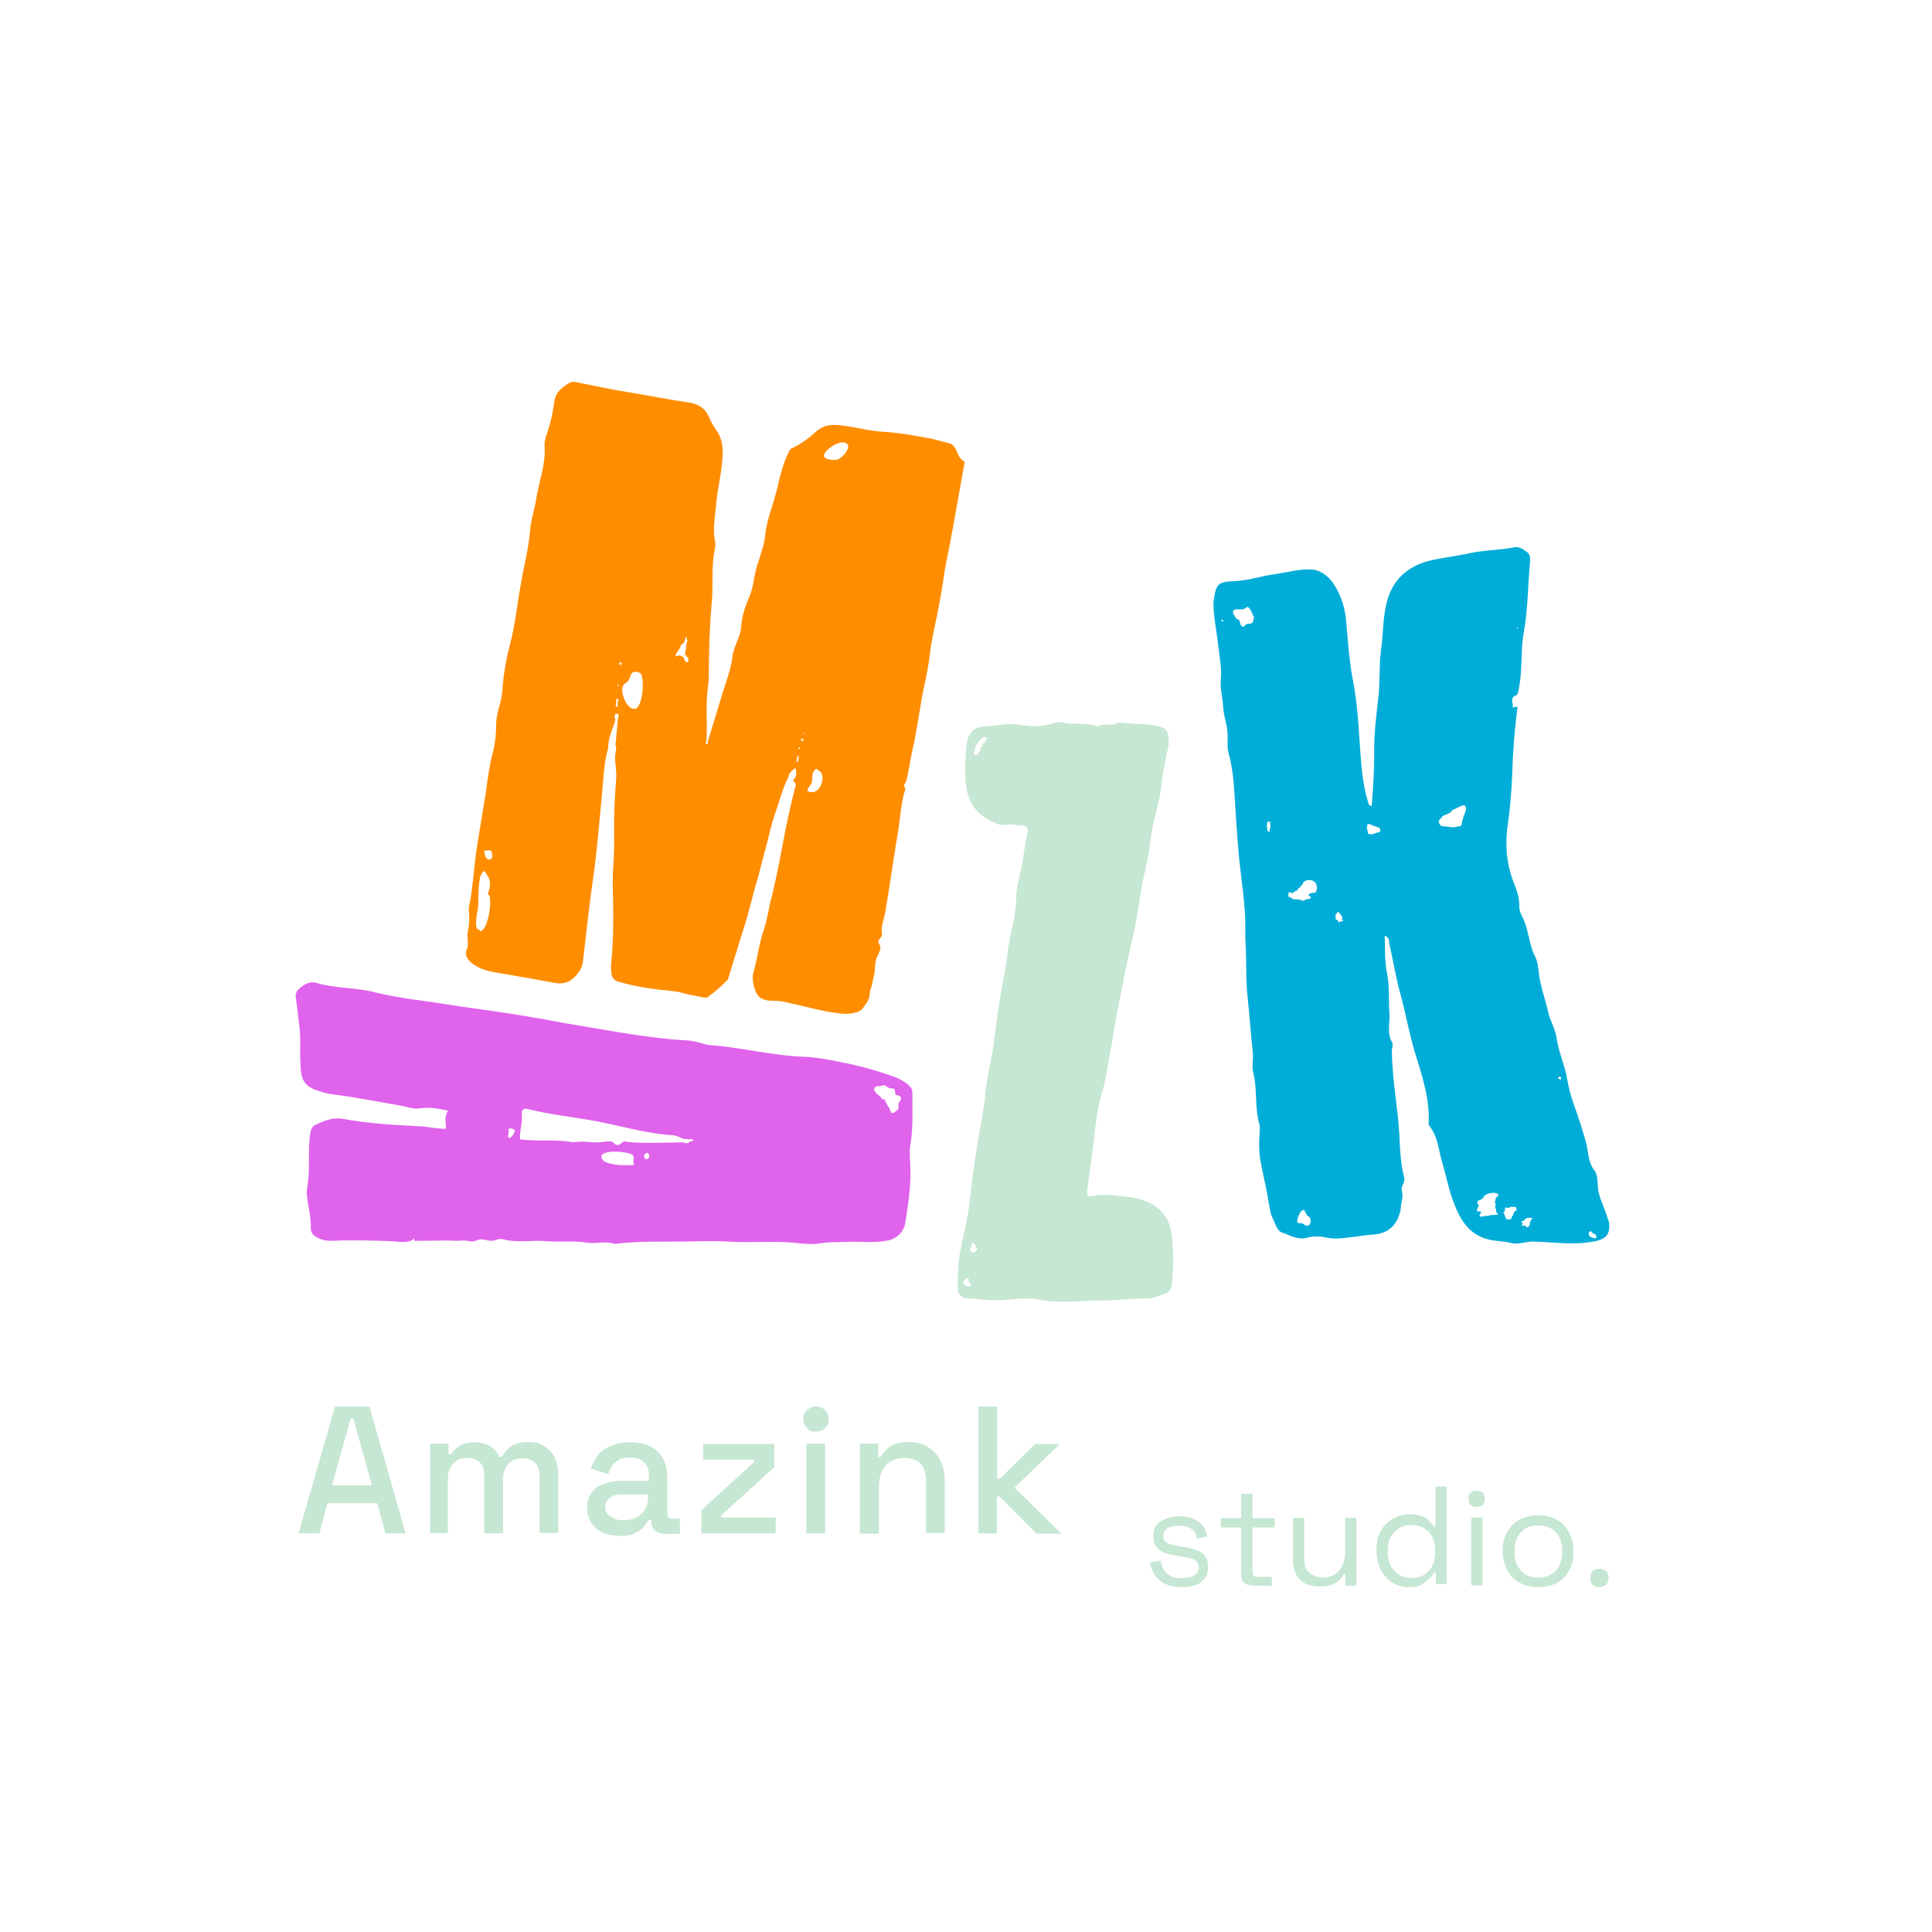 <?xml version="1.0" encoding="utf-8"?>
<!-- Generator: Adobe Illustrator 26.5.3, SVG Export Plug-In . SVG Version: 6.00 Build 0)  -->
<svg version="1.1" id="Capa_1" xmlns="http://www.w3.org/2000/svg" xmlns:xlink="http://www.w3.org/1999/xlink" x="0px" y="0px"
	 viewBox="0 0 566.9 566.9" style="enable-background:new 0 0 566.9 566.9;" xml:space="preserve">
<style type="text/css">
	.st0{fill:#C6E7D3;}
	.st1{fill:#FF8D00;}
	.st2{fill:#E063EC;}
	.st3{fill:#00ADD8;}
</style>
<g>
	<g>
		<g>
			<path class="st0" d="M87.6,449.9l10.7-37.2h10.1l10.6,37.2h-5.9l-2.4-8.8H96.1l-2.4,8.8H87.6z M97.4,435.8h11.7l-5.4-19.6h-0.8
				L97.4,435.8z"/>
			<path class="st0" d="M126.2,449.9v-26.3h5.4v3.1h0.8c0.5-0.9,1.3-1.7,2.4-2.4c1.1-0.7,2.6-1.1,4.4-1.1c1.9,0,3.5,0.4,4.7,1.2
				c1.2,0.8,2.1,1.8,2.6,3.1h0.8c0.6-1.2,1.5-2.2,2.6-3.1c1.2-0.8,2.7-1.3,5-1.3c1.7,0,3.2,0.3,4.5,1.1c1.3,0.7,2.3,1.7,3.2,3.1
				c0.7,1.4,1.2,3.1,1.2,5.1v17.4h-5.5v-16.9c0-1.6-0.4-2.8-1.3-3.7c-0.8-0.8-2.1-1.3-3.7-1.3c-1.7,0-3.1,0.5-4.1,1.7
				c-1.1,1.1-1.6,2.6-1.6,4.7v15.6h-5.5v-17.1c0-1.6-0.4-2.8-1.3-3.7c-0.8-0.8-2.1-1.3-3.7-1.3c-1.7,0-3.1,0.5-4.1,1.7
				c-1.1,1.1-1.6,2.6-1.6,4.7v15.6L126.2,449.9L126.2,449.9z"/>
			<path class="st0" d="M182.2,450.7c-1.9,0-3.6-0.3-5.1-0.9s-2.6-1.6-3.5-2.8c-0.8-1.3-1.3-2.7-1.3-4.5s0.4-3.3,1.3-4.5
				c0.8-1.2,2-2.1,3.6-2.6c1.5-0.6,3.3-0.9,5.2-0.9h8v-1.7c0-1.5-0.4-2.7-1.4-3.7s-2.3-1.4-4.2-1.4s-3.3,0.4-4.3,1.4
				c-0.9,0.8-1.7,2-2,3.5l-5.1-1.7c0.4-1.4,1.2-2.7,2-3.9c0.9-1.2,2.2-2.1,3.8-2.7c1.6-0.7,3.5-1.1,5.6-1.1c3.4,0,6.1,0.8,8,2.6
				c1.9,1.7,3,4.2,3,7.4V444c0,1.1,0.5,1.6,1.5,1.6h2.2v4.5h-4.1c-1.3,0-2.2-0.3-3.1-0.9c-0.7-0.6-1.2-1.5-1.2-2.6V446h-0.8
				c-0.3,0.5-0.7,1.2-1.3,1.9c-0.5,0.7-1.4,1.4-2.5,1.8C185.4,450.4,184,450.7,182.2,450.7z M182.9,446.1c2.2,0,4-0.6,5.3-1.9
				c1.4-1.3,2-3,2-5.2v-0.5h-7.7c-1.5,0-2.6,0.3-3.5,0.9c-0.8,0.6-1.4,1.6-1.4,2.7s0.4,2.2,1.4,2.8
				C180.1,445.7,181.3,446.1,182.9,446.1z"/>
			<path class="st0" d="M205.8,449.9v-6.8l15.5-14.1v-0.7h-15v-4.6h20.9v6.8l-15.5,14.1v0.7h15.9v4.6H205.8z"/>
			<path class="st0" d="M239.4,420.1c-1.1,0-2-0.3-2.6-1.1c-0.7-0.7-1.1-1.6-1.1-2.6s0.3-2,1.1-2.6c0.7-0.7,1.6-1.1,2.6-1.1
				s2,0.3,2.7,1.1c0.7,0.7,1.1,1.6,1.1,2.6s-0.3,2-1.1,2.6C241.4,419.8,240.4,420.1,239.4,420.1z M236.6,449.9v-26.3h5.5v26.3H236.6
				z"/>
			<path class="st0" d="M252.3,449.9v-26.3h5.4v3.9h0.8c0.5-1.1,1.4-2,2.6-3c1.3-0.9,3.2-1.4,5.7-1.4c2,0,3.8,0.4,5.3,1.4
				c1.6,0.8,2.7,2.1,3.7,3.8c0.8,1.6,1.4,3.6,1.4,5.8v15.7h-5.5v-15.3c0-2.3-0.5-3.9-1.7-5.1c-1.2-1.1-2.7-1.6-4.6-1.6
				c-2.3,0-4.1,0.7-5.5,2.2s-2,3.7-2,6.5V450h-5.6L252.3,449.9L252.3,449.9z"/>
			<path class="st0" d="M287.1,449.9v-37.2h5.5v21.2h0.8l10.3-10.2h7.3l-13.3,12.8l13.7,13.5h-7.3l-10.8-10.9h-0.8V450L287.1,449.9
				L287.1,449.9z"/>
		</g>
		<g>
			<path class="st0" d="M346.8,465.7c-2.4,0-4.5-0.5-6.2-1.7c-1.7-1.2-2.7-3-3.2-5.5l3.2-0.6c0.2,1.4,0.6,2.3,1.3,3.2
				c0.5,0.7,1.4,1.3,2.2,1.6c0.8,0.3,1.8,0.4,2.7,0.4c1.5,0,2.6-0.3,3.6-0.8c0.9-0.5,1.4-1.5,1.4-2.4s-0.4-1.8-1.3-2.2
				c-0.8-0.4-2-0.7-3.5-0.9l-1.7-0.3c-1.4-0.2-2.4-0.5-3.6-0.9c-1.2-0.4-1.9-1.2-2.5-1.9c-0.6-0.7-0.8-1.8-0.8-3
				c0-1.8,0.6-3.3,2.1-4.2c1.4-0.9,3.3-1.6,5.6-1.6c2.2,0,4.1,0.5,5.5,1.6c1.5,0.9,2.3,2.4,2.6,4.3l-3,0.7c-0.2-1.5-0.7-2.4-1.8-3
				c-0.8-0.5-2.1-0.8-3.5-0.8c-1.4,0-2.4,0.2-3.3,0.7c-0.7,0.5-1.3,1.3-1.3,2.2s0.3,1.7,1.2,2.1c0.7,0.4,1.8,0.7,3,0.9l1.7,0.3
				c1.5,0.2,2.6,0.5,3.8,0.9c1.2,0.4,2,0.9,2.6,1.8c0.6,0.7,0.9,1.8,0.9,3.2c0,2-0.7,3.5-2.2,4.5
				C351.3,465.3,349.2,465.7,346.8,465.7z"/>
			<path class="st0" d="M367.6,465.2c-1.2,0-2-0.3-2.6-0.8c-0.6-0.6-0.8-1.5-0.8-2.5v-13.7h-6v-2.7h6v-7.2h3.3v7.2h6.5v2.7h-6.5
				v13.2c0,0.7,0.4,1.3,1.3,1.3h4.4v2.7L367.6,465.2L367.6,465.2z"/>
			<path class="st0" d="M387.1,465.5c-1.5,0-2.7-0.3-4-0.8c-1.3-0.6-2.1-1.6-2.8-2.7c-0.6-1.3-0.9-2.7-0.9-4.5v-12.1h3.3v11.8
				c0,2,0.4,3.5,1.5,4.3c0.9,0.8,2.3,1.4,4,1.4c1.9,0,3.5-0.6,4.6-1.9c1.2-1.3,1.9-3.2,1.9-5.6v-10h3.3v19.9h-3.2v-3.4h-0.5
				c-0.4,0.9-1.3,1.8-2.2,2.5C390.7,465.2,389.1,465.5,387.1,465.5z"/>
			<path class="st0" d="M413.4,465.7c-1.7,0-3.4-0.4-4.7-1.3c-1.5-0.7-2.5-2-3.5-3.6c-0.8-1.6-1.3-3.4-1.3-5.6v-0.5
				c0-2.1,0.4-4,1.3-5.5c0.8-1.6,2-2.6,3.5-3.6c1.5-0.7,3-1.3,4.7-1.3c1.4,0,2.5,0.2,3.6,0.5c0.9,0.3,1.8,0.7,2.3,1.4
				c0.5,0.5,1.2,1.2,1.4,1.8h0.5v-11.8h3.3v28.6h-3.2v-3.4h-0.5c-0.5,0.9-1.4,1.9-2.5,2.6C417.1,465.4,415.4,465.7,413.4,465.7z
				 M414.2,463c2.1,0,3.8-0.6,5-2c1.3-1.4,1.9-3.2,1.9-5.6v-0.3c0-2.3-0.6-4.2-1.9-5.6c-1.4-1.4-3-2-5-2s-3.7,0.6-5,2
				c-1.4,1.4-2,3.2-2,5.6v0.3c0,2.3,0.6,4.2,2,5.6S412.2,463,414.2,463z"/>
			<path class="st0" d="M433.3,442.2c-0.6,0-1.4-0.2-1.8-0.6s-0.6-0.9-0.6-1.8c0-0.7,0.2-1.4,0.6-1.8s1.2-0.6,1.8-0.6
				c0.6,0,1.4,0.2,1.8,0.6c0.4,0.4,0.6,1.2,0.6,1.8c0,0.6-0.2,1.4-0.6,1.8S434,442.2,433.3,442.2z M431.7,465.2v-19.9h3.3v19.9
				H431.7z"/>
			<path class="st0" d="M451.3,465.7c-2,0-3.8-0.4-5.4-1.3c-1.6-0.8-2.7-2-3.6-3.6c-0.8-1.6-1.4-3.4-1.4-5.5V455
				c0-2.1,0.4-3.9,1.4-5.5c0.8-1.6,2-2.7,3.6-3.6c1.6-0.8,3.4-1.3,5.4-1.3c2,0,3.8,0.4,5.4,1.3c1.6,0.8,2.7,2,3.6,3.6
				c0.8,1.6,1.4,3.4,1.4,5.5v0.5c0,2.1-0.4,3.9-1.4,5.5c-0.8,1.6-2,2.7-3.6,3.6C455.1,465.3,453.3,465.7,451.3,465.7z M451.3,462.9
				c2.1,0,3.8-0.6,5.2-2c1.3-1.4,1.9-3.2,1.9-5.5v-0.3c0-2.3-0.6-4.1-1.9-5.5c-1.3-1.4-3-2-5.2-2c-2.1,0-3.8,0.6-5,2
				c-1.4,1.4-1.9,3.2-1.9,5.5v0.3c0,2.3,0.6,4.1,1.9,5.5C447.6,462.3,449.2,462.9,451.3,462.9z"/>
			<path class="st0" d="M469.3,465.7c-0.7,0-1.5-0.2-2-0.7s-0.7-1.3-0.7-2c0-0.7,0.2-1.5,0.7-2s1.3-0.7,2-0.7s1.5,0.2,2,0.7
				c0.5,0.5,0.7,1.3,0.7,2c0,0.7-0.2,1.5-0.7,2C470.6,465.5,470,465.7,469.3,465.7z"/>
		</g>
	</g>
	<g>
		<g>
			<g>
				<path class="st0" d="M343.8,362.4c-0.8-7.2-6-10.2-12.1-11.1c-3.6-0.4-7.2-1.1-10.8-0.4c-2,0.3-2.1,0-1.8-2.1
					c0.6-4.9,1.3-9.7,1.9-14.6c0.5-4.3,0.9-8.7,2.2-12.9c1.4-4.5,1.8-9.2,2.8-13.8c0.6-3.1,0.9-6.3,1.6-9.4c0.9-4.4,1.8-9,2.6-13.4
					c1.4-6.3,3-12.6,3.9-19c0.6-4.1,1.4-8.1,2.3-12.1c1.1-4.3,1.1-8.8,2.3-13.1c0.9-3.4,1.7-6.8,2.1-10.2c0.4-3.6,1.1-7.2,1.9-10.7
					c0.3-1.3,0.3-2.5,0.1-3.8c-0.2-1.1-0.6-2-1.9-2.4c-3.4-1.2-6.9-0.8-10.3-1.2c-1.1-0.1-2.5-0.3-3.2,0.1c-1.7,0.9-3.7-0.3-5.2,0.9
					c-3.4-1.4-7-0.4-10.3-1.2c-0.8-0.2-1.8-0.2-2.5,0.1c-3.3,1.2-6.6,1.2-10,0.6c-3.4-0.6-6.6,0.2-9.9,0.4c-3.8,0.2-5.4,1.7-5.9,5.5
					c-0.2,2-0.2,4.1-0.4,6.1c-0.1,6.3,0.4,12.3,7,15.9c1.7,0.9,3.4,1.8,5.1,1.4c1.6-0.4,3,0.3,4.4,0.2c1.8-0.1,2.1,1.1,1.8,2.3
					c-0.9,3.5-1.1,7.2-1.9,10.7c-0.7,3-1.5,5.8-1.4,8.9c0,0.9-0.2,1.9-0.3,2.8c-0.3,4-1.7,7.7-2.1,11.7c-0.5,4.6-1.5,9.3-2.3,13.9
					c-0.8,4.7-1.4,9.5-2,14.3c-0.6,4.5-1.9,8.9-2.3,13.4c-0.4,5.4-1.7,10.7-2.5,16c-0.9,5.7-1.6,11.5-2.3,17.3
					c-0.6,5.4-2.3,10.6-3,15.9c-0.3,2.8-0.4,5.8-0.4,8.8c0,1.5,1.3,2.8,2.8,2.8c3.2,0,6.3,0.7,9.5,0.5c4-0.2,8.1-0.9,12-0.1
					c5.9,1.2,11.6,0.2,17.4,0.2c4.5,0,9.2-0.6,13.7-0.6c2.1,0,3.9-0.9,5.8-1.5c0.9-0.3,1.4-1.3,1.6-2.2
					C344.4,372.5,344.4,367.5,343.8,362.4z M289.7,216.6c-0.1,0.1-0.1,0.2-0.2,0.2c0,0.2-0.1,0.3-0.1,0.4c-0.1,0-0.1,0.2-0.2,0.3
					l0,0c-0.2,0.2-0.3,0.4-0.5,0.5c0,0.1-0.1,0.1-0.1,0.2c0-0.1-0.1,0-0.1-0.1v0.1l0,0c-0.1,0-0.1,0.1-0.2,0.2l0,0h-0.1
					c0,0.1-0.1,0.1,0,0.2l0,0c0.1,0,0.1,0.1,0.1,0.1c0,0.1,0,0.2,0,0.3c0,0,0,0,0.1,0c0,0,0,0-0.1,0c-0.2,0-0.5,0.3-0.6,0.4
					c0,0.1,0.1,0.2,0,0.4c0,0-0.2,0.2-0.1,0.2c0.2,0,0.1,0.1,0.1,0.2c-0.1,0.1,0,0.2-0.2,0.3c-0.1,0.1-0.2,0.1-0.2,0.1
					c-0.3,0.3-0.3,0.8-0.8,0.9c-0.2,0-0.7,0-0.8-0.3c0-0.1,0.2-0.7,0.3-0.7c-0.1,0,0,0.1-0.1,0.1c0-0.2,0-0.5,0.1-0.7
					c0-0.1,0.2-0.1,0.2-0.2l0,0c0,0-0.2-0.2-0.1-0.2c0-0.1,0.1,0,0.1-0.1c0.1,0,0.1,0,0.1,0v-0.1c0-0.1,0-0.1,0-0.2
					c-0.1,0-0.2-0.1,0.1-0.1c0,0-0.1-0.1,0-0.1c0-0.1-0.1-0.1-0.1-0.2c0.1-0.2,0.4-0.2,0.5-0.4l0,0c0,0,0.1-0.1,0.1-0.3
					s0.1-0.3,0.1-0.3l0,0c0.1-0.1,0.2-0.1,0.2-0.2c0.1-0.2,0.3-0.3,0.4-0.4c0.1,0,0.1,0.1,0.1,0c0.1-0.2,0.3-0.3,0.4-0.5
					c0.2-0.1,0.3-0.1,0.5-0.3c0.3-0.1,0.5-0.1,0.8,0l0,0c0.1,0.1,0.1,0,0.1,0.1C289.7,216.4,289.6,216.6,289.7,216.6z M284.9,377.1
					c0,0.1-0.1,0.1-0.1,0.2c-0.2,0.2-0.6,0.3-0.9,0.2c-0.1,0-0.1,0-0.2-0.1c0,0,0-0.1-0.1-0.1s-0.1,0-0.1,0c-0.1,0-0.1,0-0.2-0.1
					s-0.1-0.1-0.3-0.2c-0.1-0.1-0.2,0-0.2-0.2c-0.1-0.2,0.1-0.4-0.2-0.4h-0.1c-0.1,0,0-0.1,0.3-0.2c-0.5,0.2-0.4-0.1-0.2-0.2
					c0,0.1,0,0.1,0,0.1c0.1,0,0.1,0,0.1-0.1c-0.1,0-0.1,0-0.1,0l0.1-0.1c0,0,0,0,0.1,0c0,0,0,0,0.1,0h-0.1l0,0
					c0.3-0.1,0.3-0.3,0.4-0.5s0.4-0.3,0.7-0.3c0.1,0,0.3,0,0.3,0.1s0.1,0.3,0.1,0.4s-0.1,0.1-0.1,0.2s0,0.3,0.1,0.3
					c0,0,0.1,0.2,0.2,0.1l0,0v0.1c0.1,0,0.1,0.1,0.1,0.1l-0.1,0.1C284.9,376.6,285.1,376.9,284.9,377.1z M286.9,366.3
					c-0.1,0.1-0.4,0.3-0.4,0.5c-0.1,0.2,0,0.3-0.2,0.4c-0.1,0.1-0.2,0-0.3,0.1c-0.1,0.1-0.1,0.1-0.1,0.1c-0.4,0.3-0.7,0.1-1.1-0.3
					c-0.2-0.2-0.2-0.4-0.1-0.7c0-0.1,0.2-0.3,0.3-0.2c-0.1-0.1-0.1-0.1-0.2-0.1c0.1-0.1,0.2-0.1,0.3-0.1l0,0c0.1,0-0.2-0.3-0.1-0.3
					l0,0c0,0,0.1,0,0.1-0.1s0-0.2,0-0.2h0.1c-0.1-0.1-0.1-0.2-0.1-0.3c0-0.1,0.1-0.1,0-0.2c0.1-0.1,0.2-0.2,0.3-0.2l0,0
					c0.1,0,0,0,0.1,0s0.1,0.1,0.2,0.1c0,0.1,0.1,0.1,0.1,0.1c0.2,0.1,0.2,0.1,0.3,0.2c-0.1,0,0.1,0.1,0.1,0.2l0,0
					c0.1,0.2,0.1,0.3,0.1,0.4c0.1,0.1,0,0.1,0.1,0.1c0,0,0,0-0.1,0v0.1l0,0c0,0.1,0,0.1,0,0.2l0,0c0,0,0,0-0.1,0c0,0,0,0.1,0.1,0.1
					l0,0c0.1,0,0.1,0,0.1,0C286.7,366.1,286.8,366.2,286.9,366.3L286.9,366.3L286.9,366.3z M326.3,378.5l-0.1-0.2h0.2L326.3,378.5z"
					/>
			</g>
			<g>
				<path class="st1" d="M258.1,277.2c-1.1-1.6,0.9-1.9,0.7-3.2c-0.4-2,0.5-4,0.9-6c1.4-8.1,2.5-16.4,3.9-24.5
					c0.6-4,0.8-8.2,2.1-12.1c-0.7-0.7-0.4-1.3,0.1-1.9c0.9-3.1,1.2-6.2,1.9-9.3c0.9-3.6,1.4-7.2,2-10.7c0.5-2.8,0.9-5.8,1.6-8.7
					c0.7-3.1,1.2-6.1,1.6-9.2c0.4-3.5,1.2-6.9,1.9-10.3c0.7-3.7,1.5-7.4,2-11.1c0.4-3.4,1.2-6.8,1.8-10c1.5-7.7,2.8-15.5,4.2-23.2
					c0.1-0.6,0.4-1.5-0.1-1.8c-1.5-0.8-1.6-2.4-2.4-3.6c-0.4-0.6-0.8-1.3-1.7-1.5c-1.6-0.4-3.3-0.9-4.9-1.3
					c-4.7-0.9-9.5-1.8-14.5-2.1c-3.9-0.2-7.8-1.3-11.7-1.8c-2.8-0.4-5.5-0.5-8,1.7c-2.1,1.9-4.4,3.7-7.1,4.9c-0.9,0.4-0.9,1.3-1.4,2
					c-1.3,3-2.1,6-2.8,9.2c-1.1,4.9-3.2,9.5-3.7,14.5c-0.2,2.4-1.1,4.7-1.8,7.1c-0.2,0.7-0.5,1.5-0.7,2.2c-0.8,2.7-0.9,5.7-2,8.3
					c-1.2,2.8-2.3,5.8-2.5,8.9c-0.2,3.3-2.2,5.8-2.6,9.1c-0.5,4.2-2.3,8.3-3.5,12.6c-1.2,4.1-2.5,8.1-3.7,12.1
					c0.1,0.4-0.1,1.1-0.4,0.9l0,0v0.1v-0.1c-0.3-0.1-0.2-0.6,0-1.1c0.3-4.9-0.2-9.7,0.3-14.6c0.2-1.7,0.4-3.4,0.4-5.1
					c0-6.8,0.2-13.4,0.8-20.2c0.5-4.7,0-9.6,0.6-14.3c0.2-1.5,0.7-2.8,0.4-4.3c-0.7-3.5,0-7,0.3-10.4c0.3-4.3,1.4-8.5,1.8-12.8
					c0.3-3.2,0.4-6.3-1.6-9.2c-0.8-1.3-1.7-2.5-2.2-3.9c-1.3-3.1-3.6-4.1-6.6-4.5c-5.5-0.8-11-1.9-16.5-2.8
					c-5.4-0.9-10.8-2-16.1-3.1c-0.8-0.2-1.5,0-2.1,0.4c-1.9,1.2-3.7,2.5-4.1,5.1c-0.4,2.5-0.8,5.2-1.6,7.7c-0.5,1.8-1.4,3.7-1.3,5.5
					c0.4,5.5-1.7,10.6-2.5,15.8c-0.5,3.1-1.6,6.3-1.8,9.4c-0.4,5-1.7,9.6-2.5,14.5c-1.2,6.1-1.7,12.3-3.3,18.4
					c-1.2,4.5-2,9.2-2.3,13.8c-0.2,3.3-1.7,6.2-1.8,9.5c0,2.7-0.2,5.5-0.9,8.2c-1.1,4.1-1.6,8.2-2.2,12.5
					c-0.8,5.1-1.7,10.1-2.5,15.3c-0.8,5.1-1.1,10.2-1.9,15.4c-0.2,1.3-0.7,2.5-0.5,4c0.2,1.9,0.1,3.9-0.3,5.7
					c-0.5,1.8,0.5,3.6-0.4,5.5c-0.5,1.1,0,2.6,1.5,3.8c2.1,1.6,4.4,2.3,6.8,2.7c6.3,1.1,11.2,1.9,17.5,3.1c3.4,0.6,5.3-0.7,7.1-3.1
					c1.1-1.4,1.2-2.8,1.4-4.4c0.9-7.7,1.7-15.3,2.8-23c1.2-8.1,1.8-16.4,2.6-24.5c0.5-4.6,0.5-9.4,1.9-14c-0.2-2.6,1.4-5.7,2.1-8.2
					c-0.1-0.3-0.3-0.6-0.3-0.8c0-0.5,0.3-1.2,0.9-0.9c0.7,0.2,0.2,0.8,0.1,1.3c-0.2,2.5-0.4,5.1-0.7,7.7c0.5,1.2-0.1,2.3-0.1,3.4
					c-0.1,2.2,0.5,4.3,0.3,6.6c-0.3,3.8-0.5,7.5-0.6,11.3c0,2.3,0,4.6,0,7c0.1,4.3-0.5,8.5-0.4,13c0.2,7.8,0.3,15.6-0.5,23.3
					c-0.1,0.8,0.1,1.7,0.1,2.5c0.1,1.4,1.1,2.2,2.2,2.5c5.2,1.5,10.4,2.2,15.7,2.7c0.9,0.1,1.8,0.2,2.7,0.5c2.3,0.6,3.6,0.8,6,1.3
					c0.5,0.1,1.2,0.3,1.6,0c2.2-1.5,4.1-3.3,5.9-5.1c0.2-0.2,0.2-0.5,0.3-0.8c1.7-5.5,3.4-11,5.1-16.5c0.9-3,1.6-5.9,2.4-8.9
					c1.3-4.1,2.2-8.3,3.4-12.5c0.9-3.4,1.6-6.9,2.7-10c1.3-3.6,2.2-7.5,4-10.9c0-0.9,0.8-1.7,2-2.6c0.3,1.5,0.5,2.6-0.6,3.5
					c-0.2,0.7,0.9,0.8,0.7,1.6c-1.2,4.5-2.2,9-3.1,13.5c-1.3,6.8-2.5,13.5-4.2,20.2c-0.7,2.8-1.1,5.8-2,8.5c-1.5,4.3-2,8.8-3.2,13.1
					c-0.5,2,0.5,6.2,2.3,7.2c1.9,1.1,3.9,0.6,5.9,0.9c5.9,1.1,11.6,3,17.5,3.6c1.9,0.2,3.7,0,5.3-0.6c0.7-0.3,1.2-0.9,1.6-1.6
					c0.2-0.4,0.6-0.6,0.8-1.1c0.3-0.5,0.6-1.1,0.7-1.6c0.1-0.6,0.1-1.2,0.2-1.7c0.2-0.8,0.6-1.6,0.7-2.5c0.2-1.3,0.7-2.5,0.7-3.8
					c0-1.2,0.2-2.2,0.5-3.4C258,279.6,258.7,278,258.1,277.2z M142.7,251.7c-0.4-0.5-0.5-1.4-0.7-2c0.6-0.1,1.6-0.4,2-0.1
					c0.4,0.3,0.4,1.3,0.5,1.9C144,252.4,143.2,252.5,142.7,251.7z M143.1,269.8c-0.5,1.9-1.3,3.5-2.3,3.4c0-0.1,0-0.4,0-0.5
					c0,0-0.3,0.3-0.3,0.2c-1.7-0.7-0.3-5.2-0.2-7c0.1-2.4,0.1-4.6,0.3-6.9c0-0.4,0.3-0.8,0.2-1.4c0.2-0.6,0.5-1.3,0.9-1.8
					c0.2-0.1,0-0.1,0.3-0.2c0.3-0.1,1.5,2.1,1.6,2.4c0.4,1.3,0.1,3.2-0.5,4.2c0.1,0,0.2,0.5,0.5,0.5
					C144,263.9,143.9,267.2,143.1,269.8z M182.1,195.1c-0.3,0-0.5-0.3-0.3-0.6c0.1-0.1,0.3-0.2,0.5-0.1c0.1,0,0.1,0.3,0.2,0.4
					C182.4,194.9,182.2,195.1,182.1,195.1z M181.2,201.3c0-0.1,0-0.3,0-0.4c0,0,0.1-0.1,0.2-0.1c0,0.2,0.1,0.3,0.1,0.5
					C181.4,201.4,181.2,201.5,181.2,201.3z M181,207.4c-0.7-0.1-0.2-0.6-0.2-1.1s0-1.4,0.3-1.3c0.8,0.2,0.1,0.8,0.1,1.4
					C181.2,206.7,181.4,207.4,181,207.4z M188.6,200.2c0.2,3.1-0.7,7.6-2.3,7.8c-2.2,0.3-4-4.2-3.7-5.9c0.3-1.8,0.9-1.3,1.8-2.4
					c0.9-1.5,0.5-3.3,3.3-2.3C188.2,197.6,188.5,198.7,188.6,200.2z M201.5,194.3c-0.1,0-0.1,0-0.2-0.1c-0.5-0.3-0.4-0.7-0.7-1.2
					s-1.3-0.8-1.8-0.6c-0.2,0.1-0.3,0.4-0.5,0.1s0.2-0.8,0.4-1.2c0.4-0.4,0.6-0.8,0.9-1.4c0.1-0.2,0.1-0.4,0.2-0.6
					c0.1-0.2,0.4-0.3,0.6-0.4c0.3-0.2,0.3-0.3,0.4-0.6c0.1-0.4,0.3-0.8,0.4-1.3c-0.1,0.3-0.1,0.5-0.2,0.8c0.1-0.3,0.1-0.8,0.5-1.1
					c0,0.2-0.1,0.4,0,0.6c0,0.3,0.2,0.5,0.2,0.7c0,0.4-0.3,0.6-0.3,0.9c0,0.8-0.2,1.7-0.3,2.5c-0.1,0.1-0.1,0.4-0.2,0.5v0.1
					c0,0.2,0,0.3,0,0.5c0.1,0.2,0.3-0.7,0.4-0.7v0.1c0,0.1,0.1,0.7,0.2,0.8c0.2,0.3,0.5,0.1,0.5,0.5
					C202,194.1,201.8,194.4,201.5,194.3z M248.4,132.4c-0.6,1.1-1.8,2.1-2.5,2.4c-0.6,0.3-2.4,0.1-3.1-0.1c-1.8-0.6-0.8-1.9,0-2.7
					c0.9-0.9,3.5-2.6,5-2.1C249.2,130.2,249.1,131.3,248.4,132.4z M234.5,219.2c0.1,0.1,0.2,0.2,0.2,0.3s0,0.2-0.1,0.2
					c-0.2,0.2-0.3,0.2-0.4-0.1C234.3,219.6,234.5,219.4,234.5,219.2z M233.9,223.6c-0.3-0.1-0.1-0.7,0-1.1c-0.1-0.3,0.1-0.7,0.3-0.7
					s0.3,0.5,0.1,0.8C234.2,223.1,234.2,223.7,233.9,223.6z M235.7,217.3c-0.1,0.1-0.3,0.1-0.5,0.1c-0.1-0.1-0.2-0.3-0.2-0.4
					c0.1-0.3,0.4-0.4,0.6-0.2C235.7,216.9,235.8,217.2,235.7,217.3z M236.2,215.3c-0.2,0.2-0.3,0.2-0.3-0.1c0-0.1,0.1-0.1,0.1-0.2
					c0.1,0,0.2,0,0.2,0.1C236.2,215.1,236.2,215.2,236.2,215.3z M241.3,229.1c-0.4,2.1-2.1,4.2-4.4,3c0-0.8,0.8-1.5,1.2-2.2
					c0.5-1.4-0.2-3.4,1.4-4.3c0.1,0,0.1,0.1,0.3,0.1c0.1,0.1,0.2,0.2,0.2,0.3C241.1,226.3,241.5,227.7,241.3,229.1z"/>
			</g>
			<g>
				<path class="st2" d="M99.9,364c5-0.1,9.9,0,14.9,0.2c2,0.1,4,0.6,6-0.2c0.3,0.1,0.7-1.4,0.8,0.1c3.2,0,6.4-0.1,9.6-0.1
					c1.5,0,3,0.2,4.3,0c1.5-0.2,3,0.8,4.5-0.1c1.2-0.6,2.7,0.1,4.1,0.2c1.2,0,2.2-0.8,3.4-0.5c4.2,1.2,8.5,0.2,12.8,0.6
					c3.9,0.3,7.9-0.2,11.7,0.4c2.8,0.5,5.6-0.6,8.3,0.4c7.1-0.9,14.2-0.6,21.3-0.7c3.9-0.1,7.8-0.2,11.7,0
					c6.6,0.5,13.4-0.3,20.2,0.4c2.3,0.3,4.9,0.5,7.3,0.1c2.5-0.4,5-0.3,7.5-0.4c4.2-0.2,8.3,0.5,12.6-0.5c2.7-0.7,4.3-2.7,4.7-4.9
					c0.9-5.7,1.8-11.4,1.5-17.2c-0.1-1.9-0.3-3.8,0-5.7c0.9-5.2,0.6-10.3,0.6-15.5c0-0.9-0.4-1.6-1.1-2.2c-1.7-1.5-3.6-2.3-5.8-3
					c-3.6-1.2-7.3-2.3-11-3.1c-4.4-0.9-9-2-13.6-2.2c-9.3-0.3-18.3-2.7-27.5-3.4c-2.4-0.2-4.5-1.3-6.9-1.4
					c-11.2-0.6-22.3-2.8-33.2-4.6c-4-0.6-7.9-1.5-11.8-2.1c-6.1-1.1-12.2-1.9-18.3-2.8c-4.7-0.6-9.5-1.5-14.2-2.1s-9.6-1.4-14.2-2.5
					c-5.7-1.5-11.6-1.1-17.3-2.8c-1.9-0.6-3.7,0.5-5.2,1.9c-1.2,1.2-0.8,2.3-0.6,3.8c0.4,4,1.2,8,1.1,12c0,3-0.1,5.9,0.3,9
					c0.4,2.4,1.9,3.8,3.9,4.6c1.7,0.6,3.5,1.2,5.2,1.4c6.5,0.8,13,2.1,19.4,3.2c2.1,0.3,4.3,1.3,6.4,0.9c2.8-0.4,5.4,0.1,8.2,0.7
					c-1.2,1.7-0.7,3.5-0.6,5.3c-2.6,0.1-5-0.6-7.4-0.7c-7.7-0.4-15.3-0.8-22.9-2.2c-3-0.5-5.4,0.5-7.9,1.7c-1.2,0.5-1.5,1.5-1.7,2.8
					c-0.7,4.9,0,9.8-0.7,14.7c-0.2,1.2-0.4,2.3-0.2,3.5c0.3,3.1,1.2,6,1.1,9.2c0,1.3,0.4,2,1.4,2.6C94.8,364.4,97.3,364.1,99.9,364z
					 M261.6,326.5c-0.3-0.1-0.3-0.6-0.4-0.8c-0.2-0.7-0.6-0.9-0.9-1.6c-0.2-0.3-0.3-0.5-0.4-0.8c-0.1-0.1-0.2-0.1-0.2-0.2
					c0,0,0.1-0.4,0-0.4l0,0c-0.1,0-0.7-0.1-0.8-0.2c0,0,0,0-0.1,0c-0.2-0.6-0.7-0.8-1.3-1.4c-0.3-0.3-0.6-0.5-0.8-0.9
					c-0.3-0.5-0.3-0.7,0.1-1.2c0.5-0.4,0.8-0.3,1.5-0.3c0.4,0,0.8-0.4,1.3-0.2c0.4,0.1,0.7,0.5,1.2,0.7c0.4,0.2,1.2,0.1,1.6,0.4
					c0.4,0.4,0.1,1.1,0.4,1.5s0.9,0.3,1.3,0.6c0.3,0.3,0.4,0.8,0.1,1.3c-0.1,0.2-0.4,0.3-0.5,0.6c-0.1,0.2-0.1,0.6-0.1,0.9
					c0,0.4,0.1,0.7-0.1,1.1c-0.1,0.1-0.4,0.3-0.6,0.4c-0.3,0.2-0.5,0.6-0.9,0.6C261.7,326.5,261.7,326.5,261.6,326.5z M190.6,339.3
					c0,0.2-0.3,0.5-0.5,0.8c-0.3,0-0.7,0-0.8-0.1c-0.6-0.6-0.4-1.4,0.6-1.7C190.1,338.2,190.5,338.9,190.6,339.3z M149.1,333.6
					c0-0.2,0,0-0.1-0.2c0-0.1,0-0.1,0.1-0.3c0-0.1,0.1-0.2,0.1-0.3c0-0.4,0.1-0.8,0.1-1.3c0-0.3-0.1-0.4,0.2-0.4
					c0.2-0.1,0.2,0.1,0.4,0.1c0.1,0,0.2-0.1,0.3-0.1c0.2,0,0.3,0.4,0.5,0.3l0.1-0.1c0,0,0.2,0.3,0.3,0.4c0,0.1-0.1,0.1-0.1,0.2
					c-0.1,0.1,0,0.3-0.1,0.4c-0.1,0.4-0.5,0.9-0.8,1.2C149.7,334,149.4,334.1,149.1,333.6L149.1,333.6z M152.6,334.3
					c-0.2-2.5,0.8-5,0.5-7.5c-0.1-1.1,0.6-1.7,1.7-1.4c5.9,1.5,12,2.2,17.9,3.2c8.2,1.3,16.2,4,24.7,4.5c1.2,0.1,2.2,0.7,3.3,1.1
					c0.6,0,1.2,0.1,1.8,0.1c0.4-0.1,0.9,0,0.9,0.3c0,0.4-0.6,0.3-0.9,0.2c-0.4,0.9-1.3,0.7-2,0.4c-5.4,0-10.8,0.4-16.1-0.1
					c-0.2,0-0.4,0-0.6-0.1c-1.3-0.7-2,2.2-3.7,0.4c-0.8-0.9-2.8-0.3-4.3-0.2c-1.5,0.1-3-0.2-4.4-0.2c-1.5-0.1-3,0.3-4.3,0
					C162.2,334.3,157.5,335,152.6,334.3z M182.9,341.9c-0.5,0-1.1,0-1.5-0.1c-1.1-0.1-4-0.5-4.6-1.5c-2.2-3.3,7.3-2.5,8.7-1.5
					c0.9,0.7,0.1,1.9,0.4,2.5c0.1,0.2,0.2,0.3,0.1,0.5C185.1,341.9,184,341.9,182.9,341.9z"/>
			</g>
			<g>
				<path class="st0" d="M424.6,240.3L424.6,240.3L424.6,240.3L424.6,240.3z"/>
				<path class="st0" d="M443.9,207.3C443.9,207.3,443.9,207.4,443.9,207.3L443.9,207.3L443.9,207.3z"/>
				<path class="st3" d="M471.5,356.8c-0.8-2.7-2.3-5.3-2.6-8.1c-0.2-1.8,0-4-1.1-5.3c-1.9-2.5-1.7-5.5-2.4-8.1
					c-1.1-4-2.4-7.9-3.8-11.8c-0.8-2.3-1.4-4.7-1.8-7.1c-0.7-3.9-2.4-7.6-3-11.5c-0.3-2.7-1.9-5.3-2.5-7.8
					c-0.8-3.7-2.2-7.3-2.7-11.1c-0.2-1.9-0.4-4-1.3-5.6c-1.6-3.3-1.7-6.8-3-10c-0.5-1.4-1.6-2.8-1.5-4.5c0.1-2.5-0.8-4.9-1.7-7.1
					c-2.1-5.4-2.5-11-1.7-16.7c0.7-4.7,1.1-9.6,1.3-14.5c0.2-6.8,0.7-13.5,1.6-20.2c-0.4,0-0.8,0.1-1.3,0.1l0,0l0,0
					c0,0.1-0.1,0.2-0.1,0.3c0-0.1,0-0.2,0.1-0.3l0,0c-0.1,0.1-0.2,0.2-0.3,0.3c0-0.1,0-0.2,0-0.2c0.1-0.1,0.1-0.1,0.2-0.1l0,0l0,0
					l0,0c0.2-1.3-1.1-2.8,1.1-3.5c0.4-0.4,0.5-1.1,0.6-1.6c1.2-5.5,0.5-11.2,1.5-16.7c1.2-6.6,1.2-13.4,1.8-20.2
					c0.1-1.4,0.3-2.5-0.8-3.5c-1.2-0.8-2.2-1.7-3.8-1.4c-4.6,0.9-9.3,0.8-13.9,1.9c-3.8,0.8-7.8,1.2-11.6,2.2
					c-6.4,1.8-10.6,6.1-12,12.5c-1.1,4.4-0.9,9.2-1.6,13.7c-0.6,4.7-0.2,9.5-0.8,14.2c-0.6,5.1-1.2,10.2-1.2,15.3
					c0.1,5.4-0.3,10.8-0.7,16.1c-1.1-0.1-0.9-0.9-1.2-1.6c-1.6-5.4-1.9-10.9-2.3-16.4c-0.4-6.8-0.9-13.4-2.2-19.9
					c-0.9-5.1-1.3-10.2-1.7-15.3c-0.3-4.5-1.4-8.4-3.8-12c-1.5-2.3-4-4.1-6.5-4.2c-3.4-0.2-6.9,0.8-10.2,1.3
					c-4.1,0.5-8,1.9-12.1,2.1c-5.2,0.2-5.7,0.8-6.4,5.9c-0.1,0.6,0,1.4,0,2.1c0.2,3.5,0.9,7,1.3,10.3c0.3,3.5,1.2,7.1,0.8,10.8
					c-0.2,2.5,0.6,5.2,0.7,7.8c0.1,2.5,1.1,4.9,1.3,7.6c0.1,2-0.2,4.2,0.3,6c0.8,2.8,1.2,5.7,1.5,8.7c0.6,8,0.9,15.9,1.8,24
					c0.5,4.7,1.2,9.5,1.5,14.1c0.2,3.2,0,6.4,0.2,9.6c0.3,5.2,0,10.3,0.6,15.4c0.6,5.4,0.9,10.8,1.5,16c0.2,2-0.3,4.1,0.1,5.8
					c1.3,5,0.4,10.1,1.8,15.1c0.2,0.8,0.2,1.8,0.1,2.7c-0.2,2.6-0.2,5.5,0.2,7.9c0.8,4.4,1.9,8.8,2.6,13.2c0.2,1.5,0.5,3.1,1.2,4.3
					c0.7,1.4,1.2,3.5,2.7,3.9c2.2,0.7,4.4,2.2,7.1,1.5c1.8-0.5,3.8-0.5,5.6-0.1c2.6,0.6,5.2,0.2,7.7-0.1c1.9-0.2,3.7-0.6,5.6-0.7
					c4-0.1,7.1-1.9,8.3-6c0.2-0.5,0.4-1.1,0.4-1.7c0.1-1.8,0.9-3.4,0.3-5.4c-0.3-0.9,1.1-2.4,0.7-3.8c-1.1-4.2-1.2-8.4-1.4-12.7
					c-0.5-8.1-2.1-16-2.2-24.3c0-0.9,0.5-1.9,0-2.7c-1.5-2.6-0.5-5.6-0.7-8.3c-0.3-4,0.1-8-0.7-11.8c-0.8-3.7-0.5-7.3-0.7-11
					c1.3,0.3,1.2,1.3,1.3,2c1.2,5.4,2.1,10.9,3.6,16.1c1.4,5.4,2.4,10.9,4,16.2c2,6.6,4.4,13.4,4,20.7c0,0.3,0.1,0.7,0.3,0.9
					c2.5,3.1,2.6,7.1,3.7,10.7s1.8,7.4,3.1,11c2,5.4,4.5,10.2,10.9,11.6c2,0.4,4.2,0.4,6.1,0.9c2.4,0.6,4.5-0.5,6.9-0.4
					c5.8,0.2,11.5,1.1,17.3,0c3.8-0.6,5.1-2.2,4.6-5.8C471.9,358,471.7,357.4,471.5,356.8z M445.3,184c0.1,0.1,0.1,0.1,0.2,0.2
					c-0.1,0.1-0.1,0.1-0.2,0.2c-0.1-0.1-0.2-0.1-0.2-0.2C445.2,184.1,445.3,184,445.3,184z M358.8,182.5c-0.2-0.2-0.3-0.3-0.5-0.5
					c0.1-0.1,0.2-0.2,0.3-0.2c0.1,0,0.2,0.2,0.3,0.3C358.9,182.2,358.9,182.3,358.8,182.5z M364.1,183.4c-0.1-0.2-0.2-0.4-0.2-0.6
					c-0.1-0.2-0.1-0.6-0.2-0.7c-0.2-0.3-0.6-0.4-0.8-0.5c-0.3-0.2-0.3-0.4-0.5-0.7c-0.2-0.4-0.6-0.7-0.6-1.3c0-1.2,2-0.7,2.7-0.8
					c0.3,0,0.6-0.2,0.9-0.3c0.1-0.1,0.4-0.4,0.6-0.4c0.5,0,1.3,1.4,1.4,1.8c0.1,0.4,0.2,0.6,0.4,0.8c0.3,0.5,0,1.1-0.1,1.6
					c-0.4,1.2-1.8,0.4-2.3,1.1c-0.2,0.2-0.2,0.5-0.6,0.5C364.4,183.8,364.2,183.6,364.1,183.4z M384.6,358.3c0,0.4-0.1,0.7-0.4,1.1
					c-1.1,0.8-1.4-0.3-2.3-0.5c-0.5-0.1-0.8,0.3-1.2-0.3c-0.2-0.4,0.2-1.6,0.4-2c0.4-0.8,0.7-1.6,1.8-1.6c-0.5,0,0.7,1.6,0.7,1.7
					C384.2,357,384.6,357.4,384.6,358.3z M372.7,241.9c0,0.2,0.1,0.3,0.1,0.5s-0.1,0.4-0.1,0.6c0,0.2-0.1,0.3-0.2,0.4
					c0,0.1,0,0.2,0,0.3s0.1,0.3,0,0.4c-0.1,0.1-0.2,0-0.2-0.1c-0.1,0-0.1-0.1-0.2-0.1s-0.2,0-0.2-0.2c-0.1-0.2,0-0.6-0.1-0.9
					c-0.1-0.3-0.1-0.6,0-0.9c0-0.2,0-0.5,0.2-0.7c0.1-0.1,0.5-0.3,0.7-0.1C372.7,241.3,372.6,241.7,372.7,241.9L372.7,241.9z
					 M381.4,264c-0.3-0.1-0.7-0.1-1.1-0.1c-0.2,0-0.6,0-0.9-0.1c-0.2,0-0.3-0.2-0.4-0.3c-0.3-0.2-0.6-0.2-0.9-0.4
					c-0.2-0.2,0-0.4,0-0.7c0-0.3-0.1-0.6,0.3-0.6s0.6,0.4,1.1,0.3c-0.3-0.2,0.2-0.4,0.4-0.5c0.2-0.2,0.8-0.3,0.9-0.5s0-0.3,0.2-0.5
					c0.3-0.2,0.6-0.2,0.7-0.6c0.1-0.2,0.1-0.2,0.2-0.3c0.1-0.1,0.3-0.1,0.4-0.3c0-0.1,0-0.2,0-0.3c0.2-0.4,0.7-0.7,1.2-0.8
					c0.4-0.1,0.8-0.1,1.3,0c0.1,0,0.6,0.2,1.1,0.6c0.4,0.5,0.5,1.1,0.5,1.7c0,0.2,0,0.4-0.1,0.6c-0.1,0.3-0.1,0.6-0.4,0.7
					s-0.5,0.1-0.8,0.1c-0.2,0-0.5,0.1-0.7,0.2s-0.5,0.2-0.4,0.5c0.1,0.2,0.3,0.2,0.5,0.4c0.2,0.2,0.1,0.4,0,0.6
					c-0.2,0.1-2.2,0.1-1.7,0.7C382.4,264.3,381.9,264.1,381.4,264z M394.1,270.2c-0.1,0.2-0.6,0.1-0.8,0.2c-0.2,0.1-0.4,0.4-0.6,0.1
					c-0.1-0.2-0.1-0.4-0.2-0.5s-0.2-0.1-0.4-0.2c-0.2-0.1-0.2-0.2-0.2-0.4c0-0.2,0-0.3,0-0.5s0-0.4,0-0.5c0.1-0.2,0.3-0.2,0.4-0.4
					c0.1-0.1,0-0.4,0.3-0.4s0.6,0.5,0.7,0.7c0,0.1,0.3,0.4,0.3,0.4s0.2,0.3,0.3,0.4c0,0.2-0.1,0.3-0.1,0.5c0,0.1,0,0.3,0,0.4
					C394,269.8,394.1,270,394.1,270.2z M404.8,244.1c-0.2,0.1-0.5,0.1-0.7,0.2c-0.3,0.1-0.5,0.2-0.8,0.3c-0.5,0.2-1.2,0.3-1.7,0.1
					c-0.4-0.3-0.2-0.5-0.3-0.9c-0.1-0.4-0.3-0.8-0.2-1.3c0.1-1.3,1.2-0.5,1.9-0.2c0.5,0.2,1.2,0.3,1.6,0.6c0.3,0.2,0.6,0.5,0.4,0.9
					C404.9,244,404.9,244.1,404.8,244.1z M439.6,350.9c0,0.1-0.2,0.2-0.4,0.3h0.1c-0.2,0.1-0.3,0.1-0.4,0.4c-0.1,0.2,0,0.4-0.1,0.6
					c-0.2,0.3-0.2,0.4-0.1,0.7c0.1,0.2,0.2,0.4,0.2,0.6c0,0.4-0.4,0.4-0.1,0.9c0.2,0.3,0.1,0.6,0.2,1.1c0.1,0.3,0.4,0.4,0.5,0.7
					c0,0.1,0,0.1,0,0.2l-1.1,0.1c-0.4,0-0.9,0-1.5,0.2c-0.3,0.1-0.7,0.1-1.2,0.1c-0.3,0-0.8,0.3-1.3,0.2c-0.4-0.1-0.2-0.6-0.1-0.8
					c0.1-0.2,0.4-0.3,0.3-0.5c0-0.2-0.3-0.3-0.5-0.3s-0.4,0.1-0.5,0.1c-0.5-0.2,0-1.1,0.2-1.4s0.1-0.5-0.1-0.7s-0.2-0.2-0.2-0.5
					c0-0.1,0-0.2,0-0.3c0.1-0.1,0.2-0.2,0.3-0.3c0.2-0.1,0.4-0.2,0.7-0.3c0.2-0.1,0.4-0.3,0.6-0.4c0.1-0.1,0.3-0.2,0.3-0.3
					c0-0.1-0.1-0.3-0.1-0.3c0.1-0.2,0.3-0.1,0.5-0.2s0.2-0.3,0.4-0.4c0.2-0.1,0.4,0,0.5-0.1c0.2-0.1,0.4-0.2,0.6-0.2
					C438.5,349.9,439.9,350,439.6,350.9z M430.1,237.7v0.1c-0.2,0.8-0.6,1.5-0.8,2.3c-0.2,0.7-0.4,1.5-0.5,2.2
					c-1.2,0.2-1.8,0.6-3.1,0.4c-0.8-0.2-1.7-0.1-2.5-0.3c-0.5-0.1-0.8-0.4-0.9-0.9c-0.3-0.7-0.1-0.7,0.4-1.3
					c0.2-0.2,0.4-0.5,0.6-0.7c0.8-0.6,2.4-0.7,2.8-1.8C427.2,237.5,430.6,234.7,430.1,237.7z M445,355.1c-0.1,0.1-0.4,0.3-0.5,0.3
					c-0.2,0.2-0.1,0.1-0.2,0.3c-0.1,0.1-0.1,0.2-0.1,0.2c-0.1,0.2-0.5,0.6-0.2,0.7c0.2,0-0.2,0.2-0.3,0.3c-0.3,0.2,0,0.4-0.2,0.6
					c-0.1,0.3-0.7,0.4-0.9,0.3c-0.3,0-0.7-0.1-0.8-0.4c-0.1-0.3-0.4-1.6-0.8-1.5c0.2-0.1,0.4-0.3,0.5-0.5s0.2-0.7,0-0.8
					c0.2-0.1,0.4,0,0.6,0.1c-0.1,0-0.6-0.2-0.4-0.4c0.1-0.1,0.4,0.1,0.5,0.1c0.5,0.1,0.7-0.2,1.3-0.3c0.3-0.1,0.5,0.1,0.8,0.1
					c0.2,0,0.5-0.1,0.6,0.1c0.1,0.1,0,0.2,0,0.2c0,0.1,0.1,0.1,0.1,0.2C445,355.1,445,355.1,445,355.1z M449.7,357.6
					c0,0-0.1,0.1-0.2,0.1l0,0c-0.2,0-0.3,0.3-0.3,0.4c0,0.2,0,0.3-0.2,0.4c-0.1,0.1,0,0.3-0.1,0.4c0,0.3,0,0.4-0.1,0.6
					c0-0.1-0.1,0.2-0.2,0.3v0.1c-0.2,0.2-0.5,0.2-0.6,0.1c-0.1,0.1-0.1,0-0.3,0.1c0.1,0,0-0.1,0.1-0.2h-0.1v-0.1
					c0-0.1-0.2-0.1-0.2-0.2h-0.1c0,0,0-0.1,0.1-0.1c-0.1,0-0.1,0-0.3,0.1v-0.1c-0.1,0.1-0.1,0.1-0.2,0.2c-0.1,0-0.2,0-0.4,0
					c0,0.1,0,0.1,0,0.1v-0.1c0-0.2,0.1-0.5,0.1-0.6c0.1-0.2,0.3-0.4-0.1-0.4c-0.1,0-0.2,0-0.2-0.2c0-0.1,0.2-0.2,0.3-0.2
					c0.2-0.1,0.5-0.1,0.6-0.3c0.2-0.2,0.3-0.3,0.5-0.5c0.1-0.1,0.3-0.1,0.4-0.1s0.7-0.1,0.9-0.1c0.1,0-0.1,0,0,0
					C449.3,357.3,449.7,357.5,449.7,357.6z M457.9,316.8c-0.3-0.1-0.5-0.3-0.8-0.4c0.1-0.1,0.2-0.4,0.3-0.4c0.3-0.1,0.6-0.1,0.7,0.3
					C458.1,316.5,458,316.6,457.9,316.8z M468.4,363c-0.1,0.4-0.5,0.5-0.9,0.2c-0.8-0.1-1.5-0.6-1.3-1.5c0.3-0.7,0.8-0.4,1.2,0.2
					l0,0C468,362.1,468.5,362.3,468.4,363z"/>
				<path class="st0" d="M448.2,358.4L448.2,358.4L448.2,358.4z"/>
			</g>
		</g>
	</g>
</g>
</svg>
